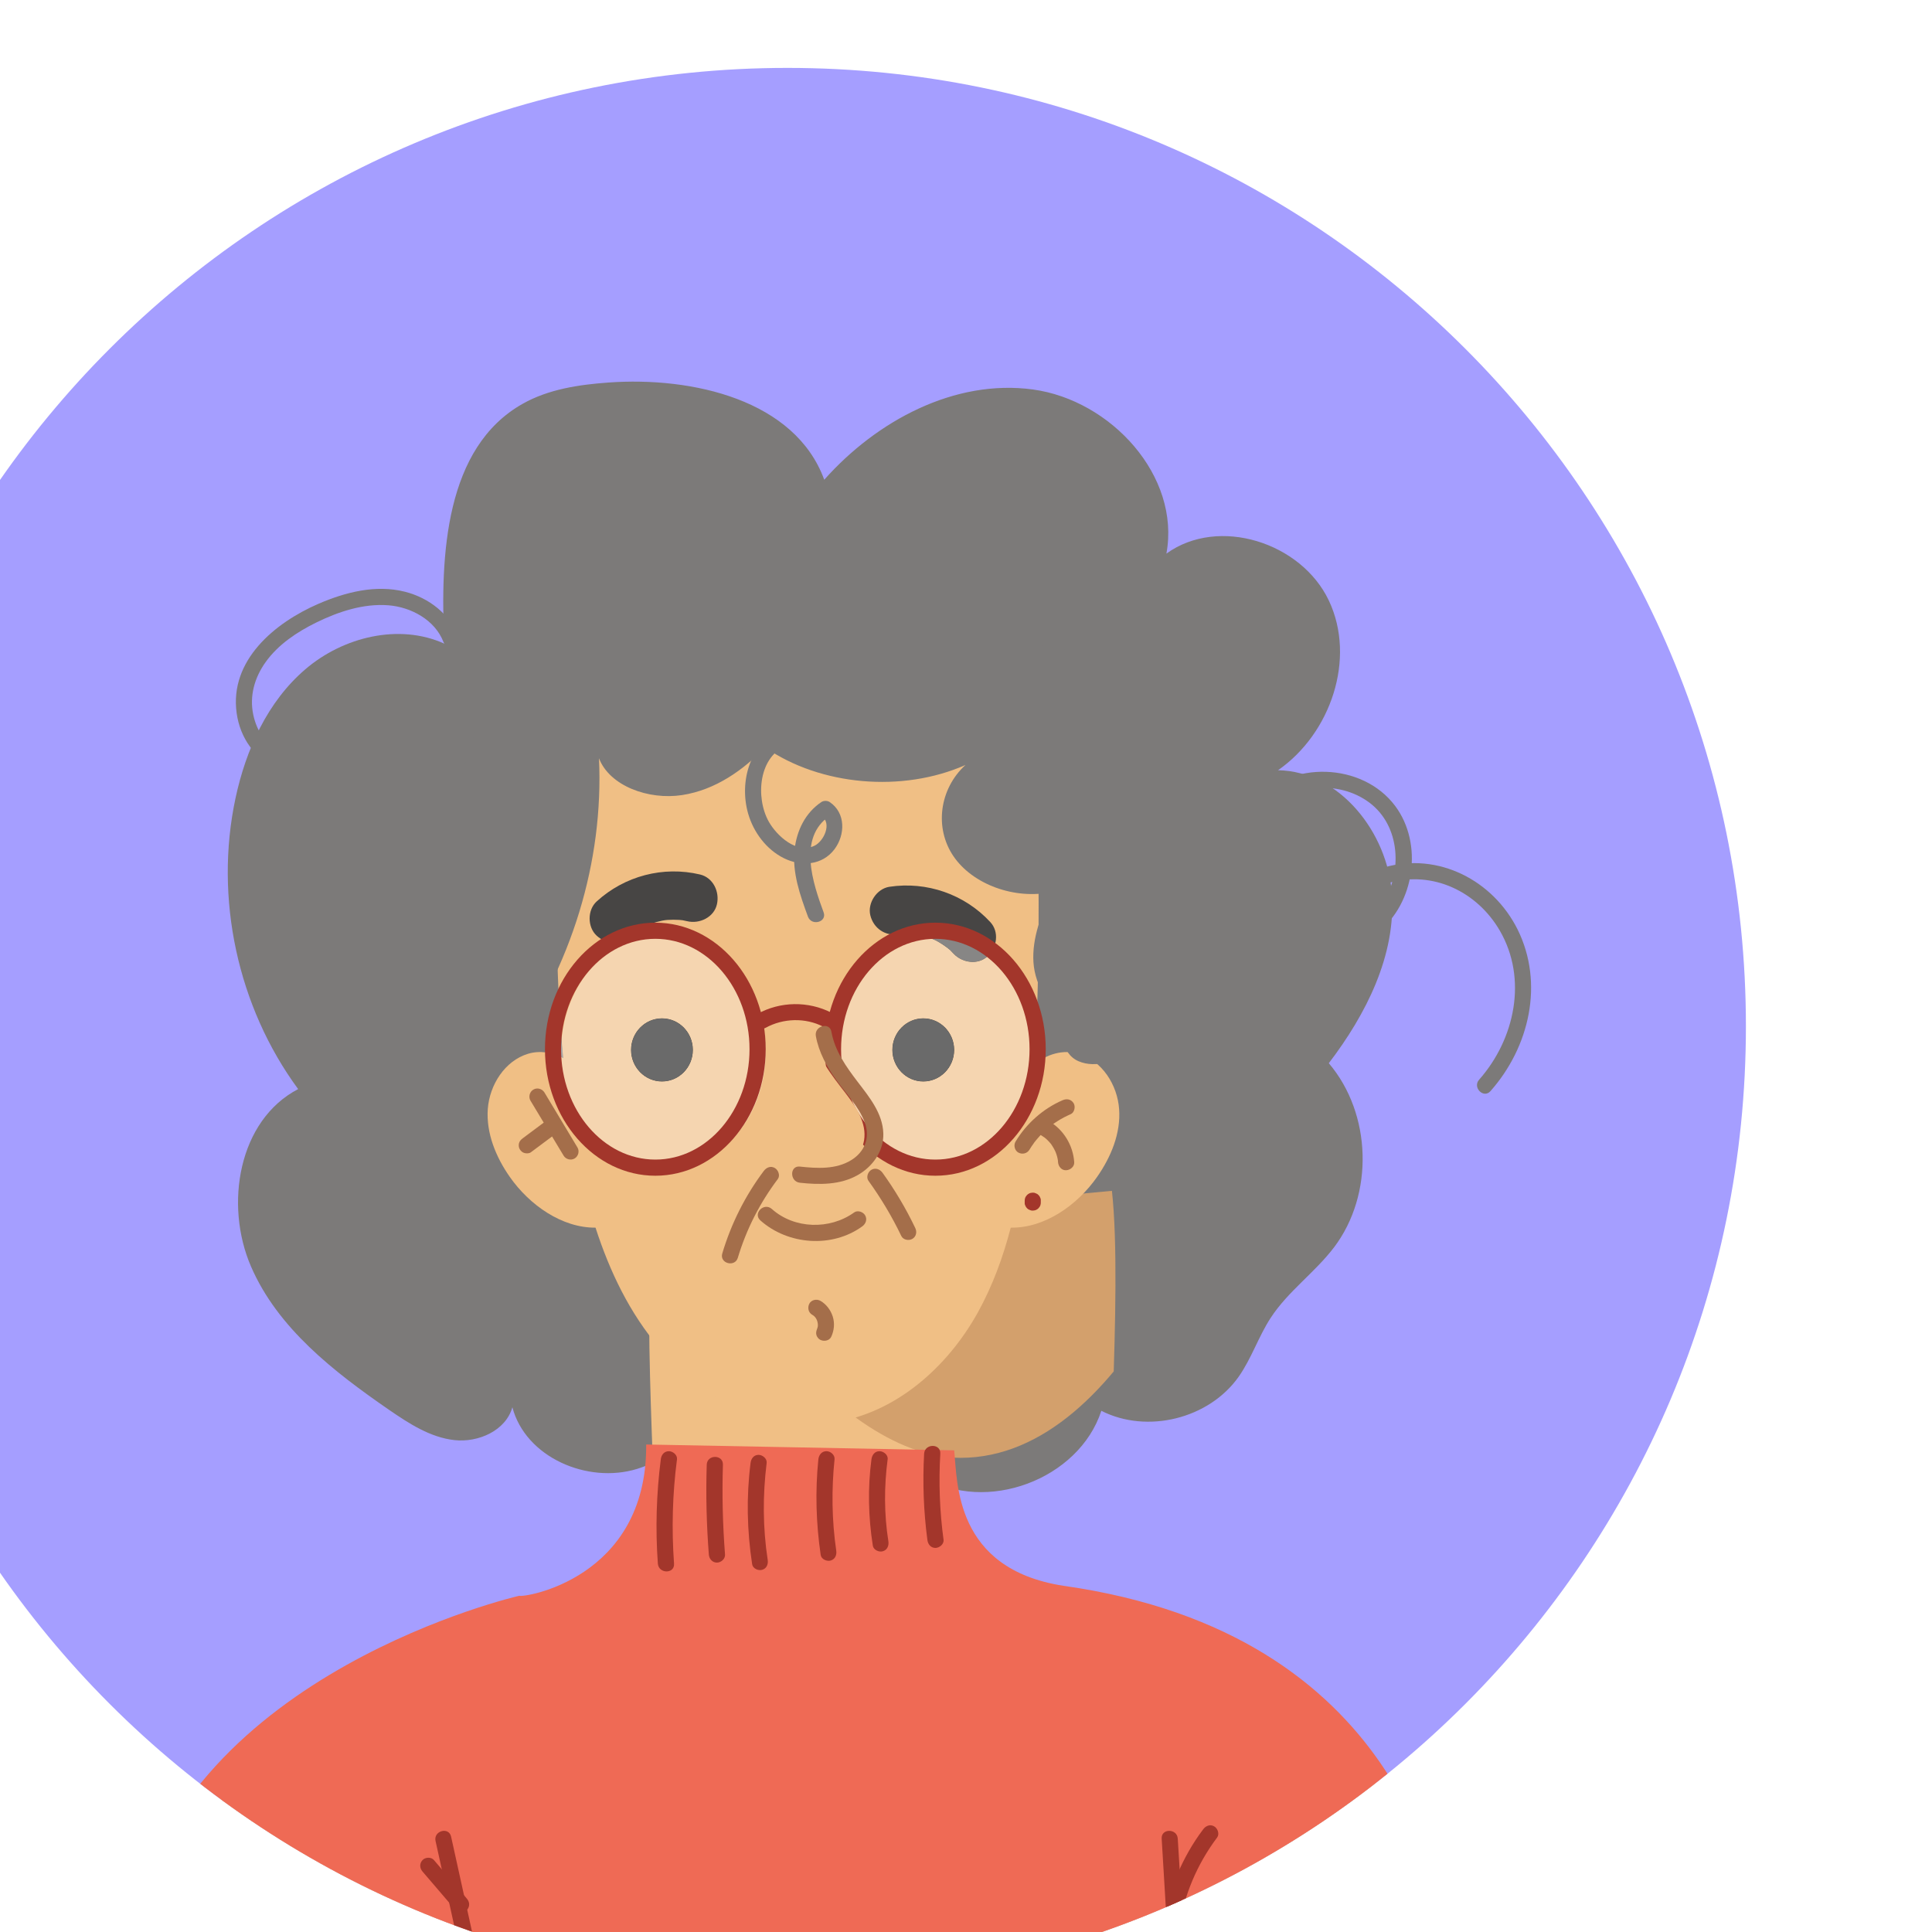 <?xml version="1.0" encoding="UTF-8" standalone="no"?>
<!-- Created with Inkscape (http://www.inkscape.org/) -->

<svg
   width="64.329mm"
   height="64.332mm"
   viewBox="0 0 64.329 64.332"
   version="1.1"
   id="svg1"
   inkscape:version="1.3.2 (091e20e, 2023-11-25)"
   sodipodi:docname="grand-grandmother-avatar.svg"
   xmlns:inkscape="http://www.inkscape.org/namespaces/inkscape"
   xmlns:sodipodi="http://sodipodi.sourceforge.net/DTD/sodipodi-0.dtd"
   xmlns="http://www.w3.org/2000/svg"
   xmlns:svg="http://www.w3.org/2000/svg">
  <sodipodi:namedview
     id="namedview1"
     pagecolor="#ffffff"
     bordercolor="#000000"
     borderopacity="0.25"
     inkscape:showpageshadow="2"
     inkscape:pageopacity="0.0"
     inkscape:pagecheckerboard="0"
     inkscape:deskcolor="#d1d1d1"
     inkscape:document-units="mm"
     inkscape:zoom="0.2102413"
     inkscape:cx="-2.3782197"
     inkscape:cy="187.87935"
     inkscape:window-width="1920"
     inkscape:window-height="1052"
     inkscape:window-x="0"
     inkscape:window-y="28"
     inkscape:window-maximized="0"
     inkscape:current-layer="layer1" />
  <defs
     id="defs1">
    <clipPath
       clipPathUnits="userSpaceOnUse"
       id="clipPath445">
      <path
         d="m 22305.6,7228.16 c 0,-503.58 -408.2,-911.79 -911.8,-911.79 -503.5,0 -911.7,408.21 -911.7,911.79 0,503.56 408.2,911.79 911.7,911.79 503.6,0 911.8,-408.23 911.8,-911.79"
         transform="translate(0,-2.5e-4)"
         id="path445" />
    </clipPath>
    <clipPath
       clipPathUnits="userSpaceOnUse"
       id="clipPath447">
      <path
         d="m 22305.6,7228.16 c 0,-503.58 -408.2,-911.79 -911.8,-911.79 -503.5,0 -911.7,408.21 -911.7,911.79 0,503.56 408.2,911.79 911.7,911.79 503.6,0 911.8,-408.23 911.8,-911.79"
         transform="translate(0,-2.5e-4)"
         id="path447" />
    </clipPath>
    <clipPath
       clipPathUnits="userSpaceOnUse"
       id="clipPath449">
      <path
         d="m 22305.6,7228.16 c 0,-503.58 -408.2,-911.79 -911.8,-911.79 -503.5,0 -911.7,408.21 -911.7,911.79 0,503.56 408.2,911.79 911.7,911.79 503.6,0 911.8,-408.23 911.8,-911.79"
         transform="translate(0,-2.5e-4)"
         id="path449" />
    </clipPath>
    <clipPath
       clipPathUnits="userSpaceOnUse"
       id="clipPath450">
      <path
         d="m 21856.7,6608.16 c -84.9,56.82 -187.5,79.56 -287.7,99.67 -6.1,1.23 -12.5,2.56 -17.4,6.39 -8.4,6.57 10.7,227.65 0,324.31 l -143,-13.38 -143.1,13.38 c -10.6,-96.66 8.4,-317.74 0,-324.31 -4.9,-3.83 -11.2,-5.16 -17.3,-6.39 -100.3,-20.11 -202.9,-42.85 -287.8,-99.67 -84.9,-56.8 -149.3,-155.88 -135.6,-257.06 85.2,0.44 323.3,-1.1 564.4,-4.27 v -0.52 c 6.5,0.09 12.9,0.17 19.4,0.26 6.4,-0.09 12.9,-0.17 19.3,-0.26 v 0.52 c 241.2,3.17 479.2,4.71 564.5,4.27 13.6,101.18 -50.7,200.26 -135.7,257.06"
         transform="translate(0,-2.5e-4)"
         id="path450" />
    </clipPath>
    <clipPath
       clipPathUnits="userSpaceOnUse"
       id="clipPath453">
      <path
         d="m 22305.6,7228.16 c 0,-503.58 -408.2,-911.79 -911.8,-911.79 -503.5,0 -911.7,408.21 -911.7,911.79 0,503.56 408.2,911.79 911.7,911.79 503.6,0 911.8,-408.23 911.8,-911.79"
         transform="translate(0,-2.5e-4)"
         id="path453" />
    </clipPath>
    <clipPath
       clipPathUnits="userSpaceOnUse"
       id="clipPath455">
      <path
         d="m 22305.6,7228.16 c 0,-503.58 -408.2,-911.79 -911.8,-911.79 -503.5,0 -911.7,408.21 -911.7,911.79 0,503.56 408.2,911.79 911.7,911.79 503.6,0 911.8,-408.23 911.8,-911.79"
         transform="translate(0,-2.5e-4)"
         id="path455" />
    </clipPath>
    <clipPath
       clipPathUnits="userSpaceOnUse"
       id="clipPath457">
      <path
         d="m 22305.6,7228.16 c 0,-503.58 -408.2,-911.79 -911.8,-911.79 -503.5,0 -911.7,408.21 -911.7,911.79 0,503.56 408.2,911.79 911.7,911.79 503.6,0 911.8,-408.23 911.8,-911.79"
         transform="translate(0,-2.5e-4)"
         id="path457" />
    </clipPath>
    <clipPath
       clipPathUnits="userSpaceOnUse"
       id="clipPath459">
      <path
         d="m 22305.6,7228.16 c 0,-503.58 -408.2,-911.79 -911.8,-911.79 -503.5,0 -911.7,408.21 -911.7,911.79 0,503.56 408.2,911.79 911.7,911.79 503.6,0 911.8,-408.23 911.8,-911.79"
         transform="translate(0,-2.5e-4)"
         id="path459" />
    </clipPath>
    <clipPath
       clipPathUnits="userSpaceOnUse"
       id="clipPath461">
      <path
         d="m 22305.6,7228.16 c 0,-503.58 -408.2,-911.79 -911.8,-911.79 -503.5,0 -911.7,408.21 -911.7,911.79 0,503.56 408.2,911.79 911.7,911.79 503.6,0 911.8,-408.23 911.8,-911.79"
         transform="translate(0,-2.5e-4)"
         id="path461" />
    </clipPath>
    <clipPath
       clipPathUnits="userSpaceOnUse"
       id="clipPath463">
      <path
         d="m 22305.6,7228.16 c 0,-503.58 -408.2,-911.79 -911.8,-911.79 -503.5,0 -911.7,408.21 -911.7,911.79 0,503.56 408.2,911.79 911.7,911.79 503.6,0 911.8,-408.23 911.8,-911.79"
         transform="translate(0,-2.5e-4)"
         id="path463" />
    </clipPath>
    <clipPath
       clipPathUnits="userSpaceOnUse"
       id="clipPath465">
      <path
         d="m 22305.6,7228.16 c 0,-503.58 -408.2,-911.79 -911.8,-911.79 -503.5,0 -911.7,408.21 -911.7,911.79 0,503.56 408.2,911.79 911.7,911.79 503.6,0 911.8,-408.23 911.8,-911.79"
         transform="translate(0,-2.5e-4)"
         id="path465" />
    </clipPath>
    <clipPath
       clipPathUnits="userSpaceOnUse"
       id="clipPath467">
      <path
         d="m 22305.6,7228.16 c 0,-503.58 -408.2,-911.79 -911.8,-911.79 -503.5,0 -911.7,408.21 -911.7,911.79 0,503.56 408.2,911.79 911.7,911.79 503.6,0 911.8,-408.23 911.8,-911.79"
         transform="translate(0,-2.5e-4)"
         id="path467" />
    </clipPath>
    <clipPath
       clipPathUnits="userSpaceOnUse"
       id="clipPath469">
      <path
         d="m 22305.6,7228.16 c 0,-503.58 -408.2,-911.79 -911.8,-911.79 -503.5,0 -911.7,408.21 -911.7,911.79 0,503.56 408.2,911.79 911.7,911.79 503.6,0 911.8,-408.23 911.8,-911.79"
         transform="translate(0,-2.5e-4)"
         id="path469" />
    </clipPath>
    <clipPath
       clipPathUnits="userSpaceOnUse"
       id="clipPath471">
      <path
         d="m 22305.6,7228.16 c 0,-503.58 -408.2,-911.79 -911.8,-911.79 -503.5,0 -911.7,408.21 -911.7,911.79 0,503.56 408.2,911.79 911.7,911.79 503.6,0 911.8,-408.23 911.8,-911.79"
         transform="translate(0,-2.5e-4)"
         id="path471" />
    </clipPath>
    <clipPath
       clipPathUnits="userSpaceOnUse"
       id="clipPath473">
      <path
         d="m 22305.6,7228.16 c 0,-503.58 -408.2,-911.79 -911.8,-911.79 -503.5,0 -911.7,408.21 -911.7,911.79 0,503.56 408.2,911.79 911.7,911.79 503.6,0 911.8,-408.23 911.8,-911.79"
         transform="translate(0,-2.5e-4)"
         id="path473" />
    </clipPath>
    <clipPath
       clipPathUnits="userSpaceOnUse"
       id="clipPath475">
      <path
         d="m 22305.6,7228.16 c 0,-503.58 -408.2,-911.79 -911.8,-911.79 -503.5,0 -911.7,408.21 -911.7,911.79 0,503.56 408.2,911.79 911.7,911.79 503.6,0 911.8,-408.23 911.8,-911.79"
         transform="translate(0,-2.5e-4)"
         id="path475" />
    </clipPath>
    <clipPath
       clipPathUnits="userSpaceOnUse"
       id="clipPath477">
      <path
         d="m 22305.6,7228.16 c 0,-503.58 -408.2,-911.79 -911.8,-911.79 -503.5,0 -911.7,408.21 -911.7,911.79 0,503.56 408.2,911.79 911.7,911.79 503.6,0 911.8,-408.23 911.8,-911.79"
         transform="translate(0,-2.5e-4)"
         id="path477" />
    </clipPath>
    <clipPath
       clipPathUnits="userSpaceOnUse"
       id="clipPath479">
      <path
         d="m 22305.6,7228.16 c 0,-503.58 -408.2,-911.79 -911.8,-911.79 -503.5,0 -911.7,408.21 -911.7,911.79 0,503.56 408.2,911.79 911.7,911.79 503.6,0 911.8,-408.23 911.8,-911.79"
         transform="translate(0,-2.5e-4)"
         id="path479" />
    </clipPath>
    <clipPath
       clipPathUnits="userSpaceOnUse"
       id="clipPath481">
      <path
         d="m 22305.6,7228.16 c 0,-503.58 -408.2,-911.79 -911.8,-911.79 -503.5,0 -911.7,408.21 -911.7,911.79 0,503.56 408.2,911.79 911.7,911.79 503.6,0 911.8,-408.23 911.8,-911.79"
         transform="translate(0,-2.5e-4)"
         id="path481" />
    </clipPath>
    <clipPath
       clipPathUnits="userSpaceOnUse"
       id="clipPath483">
      <path
         d="m 22305.6,7228.16 c 0,-503.58 -408.2,-911.79 -911.8,-911.79 -503.5,0 -911.7,408.21 -911.7,911.79 0,503.56 408.2,911.79 911.7,911.79 503.6,0 911.8,-408.23 911.8,-911.79"
         transform="translate(0,-2.5e-4)"
         id="path483" />
    </clipPath>
    <clipPath
       clipPathUnits="userSpaceOnUse"
       id="clipPath485">
      <path
         d="m 22305.6,7228.16 c 0,-503.58 -408.2,-911.79 -911.8,-911.79 -503.5,0 -911.7,408.21 -911.7,911.79 0,503.56 408.2,911.79 911.7,911.79 503.6,0 911.8,-408.23 911.8,-911.79"
         transform="translate(0,-2.5e-4)"
         id="path485" />
    </clipPath>
    <clipPath
       clipPathUnits="userSpaceOnUse"
       id="clipPath487">
      <path
         d="m 22305.6,7228.16 c 0,-503.58 -408.2,-911.79 -911.8,-911.79 -503.5,0 -911.7,408.21 -911.7,911.79 0,503.56 408.2,911.79 911.7,911.79 503.6,0 911.8,-408.23 911.8,-911.79"
         transform="translate(0,-2.5e-4)"
         id="path487" />
    </clipPath>
    <clipPath
       clipPathUnits="userSpaceOnUse"
       id="clipPath489">
      <path
         d="m 22305.6,7228.16 c 0,-503.58 -408.2,-911.79 -911.8,-911.79 -503.5,0 -911.7,408.21 -911.7,911.79 0,503.56 408.2,911.79 911.7,911.79 503.6,0 911.8,-408.23 911.8,-911.79"
         transform="translate(0,-2.5e-4)"
         id="path489" />
    </clipPath>
    <clipPath
       clipPathUnits="userSpaceOnUse"
       id="clipPath491">
      <path
         d="m 22305.6,7228.16 c 0,-503.58 -408.2,-911.79 -911.8,-911.79 -503.5,0 -911.7,408.21 -911.7,911.79 0,503.56 408.2,911.79 911.7,911.79 503.6,0 911.8,-408.23 911.8,-911.79"
         transform="translate(0,-2.5e-4)"
         id="path491" />
    </clipPath>
    <clipPath
       clipPathUnits="userSpaceOnUse"
       id="clipPath493">
      <path
         d="m 22305.6,7228.16 c 0,-503.58 -408.2,-911.79 -911.8,-911.79 -503.5,0 -911.7,408.21 -911.7,911.79 0,503.56 408.2,911.79 911.7,911.79 503.6,0 911.8,-408.23 911.8,-911.79"
         transform="translate(0,-2.5e-4)"
         id="path493" />
    </clipPath>
    <clipPath
       clipPathUnits="userSpaceOnUse"
       id="clipPath495">
      <path
         d="m 22305.6,7228.16 c 0,-503.58 -408.2,-911.79 -911.8,-911.79 -503.5,0 -911.7,408.21 -911.7,911.79 0,503.56 408.2,911.79 911.7,911.79 503.6,0 911.8,-408.23 911.8,-911.79"
         transform="translate(0,-2.5e-4)"
         id="path495" />
    </clipPath>
    <clipPath
       clipPathUnits="userSpaceOnUse"
       id="clipPath497">
      <path
         d="m 22305.6,7228.16 c 0,-503.58 -408.2,-911.79 -911.8,-911.79 -503.5,0 -911.7,408.21 -911.7,911.79 0,503.56 408.2,911.79 911.7,911.79 503.6,0 911.8,-408.23 911.8,-911.79"
         transform="translate(0,-2.5e-4)"
         id="path497" />
    </clipPath>
    <clipPath
       clipPathUnits="userSpaceOnUse"
       id="clipPath499">
      <path
         d="m 22305.6,7228.16 c 0,-503.58 -408.2,-911.79 -911.8,-911.79 -503.5,0 -911.7,408.21 -911.7,911.79 0,503.56 408.2,911.79 911.7,911.79 503.6,0 911.8,-408.23 911.8,-911.79"
         transform="translate(0,-2.5e-4)"
         id="path499" />
    </clipPath>
    <clipPath
       clipPathUnits="userSpaceOnUse"
       id="clipPath501">
      <path
         d="m 22305.6,7228.16 c 0,-503.58 -408.2,-911.79 -911.8,-911.79 -503.5,0 -911.7,408.21 -911.7,911.79 0,503.56 408.2,911.79 911.7,911.79 503.6,0 911.8,-408.23 911.8,-911.79"
         transform="translate(0,-2.5e-4)"
         id="path501" />
    </clipPath>
    <clipPath
       clipPathUnits="userSpaceOnUse"
       id="clipPath503">
      <path
         d="m 22305.6,7228.16 c 0,-503.58 -408.2,-911.79 -911.8,-911.79 -503.5,0 -911.7,408.21 -911.7,911.79 0,503.56 408.2,911.79 911.7,911.79 503.6,0 911.8,-408.23 911.8,-911.79"
         transform="translate(0,-2.5e-4)"
         id="path503" />
    </clipPath>
    <clipPath
       clipPathUnits="userSpaceOnUse"
       id="clipPath505">
      <path
         d="m 22305.6,7228.16 c 0,-503.58 -408.2,-911.79 -911.8,-911.79 -503.5,0 -911.7,408.21 -911.7,911.79 0,503.56 408.2,911.79 911.7,911.79 503.6,0 911.8,-408.23 911.8,-911.79"
         transform="translate(0,-2.5e-4)"
         id="path505" />
    </clipPath>
    <clipPath
       clipPathUnits="userSpaceOnUse"
       id="clipPath507">
      <path
         d="m 22305.6,7228.16 c 0,-503.58 -408.2,-911.79 -911.8,-911.79 -503.5,0 -911.7,408.21 -911.7,911.79 0,503.56 408.2,911.79 911.7,911.79 503.6,0 911.8,-408.23 911.8,-911.79"
         transform="translate(0,-2.5e-4)"
         id="path507" />
    </clipPath>
    <clipPath
       clipPathUnits="userSpaceOnUse"
       id="clipPath509">
      <path
         d="m 22305.6,7228.16 c 0,-503.58 -408.2,-911.79 -911.8,-911.79 -503.5,0 -911.7,408.21 -911.7,911.79 0,503.56 408.2,911.79 911.7,911.79 503.6,0 911.8,-408.23 911.8,-911.79"
         transform="translate(0,-2.5e-4)"
         id="path509" />
    </clipPath>
    <clipPath
       clipPathUnits="userSpaceOnUse"
       id="clipPath511">
      <path
         d="m 22305.6,7228.16 c 0,-503.58 -408.2,-911.79 -911.8,-911.79 -503.5,0 -911.7,408.21 -911.7,911.79 0,503.56 408.2,911.79 911.7,911.79 503.6,0 911.8,-408.23 911.8,-911.79"
         transform="translate(0,-2.5e-4)"
         id="path511" />
    </clipPath>
    <clipPath
       clipPathUnits="userSpaceOnUse"
       id="clipPath513">
      <path
         d="m 22305.6,7228.16 c 0,-503.58 -408.2,-911.79 -911.8,-911.79 -503.5,0 -911.7,408.21 -911.7,911.79 0,503.56 408.2,911.79 911.7,911.79 503.6,0 911.8,-408.23 911.8,-911.79"
         transform="translate(0,-2.5e-4)"
         id="path513" />
    </clipPath>
    <clipPath
       clipPathUnits="userSpaceOnUse"
       id="clipPath515">
      <path
         d="m 22305.6,7228.16 c 0,-503.58 -408.2,-911.79 -911.8,-911.79 -503.5,0 -911.7,408.21 -911.7,911.79 0,503.56 408.2,911.79 911.7,911.79 503.6,0 911.8,-408.23 911.8,-911.79"
         transform="translate(0,-2.5e-4)"
         id="path515" />
    </clipPath>
    <clipPath
       clipPathUnits="userSpaceOnUse"
       id="clipPath517">
      <path
         d="m 22305.6,7228.16 c 0,-503.58 -408.2,-911.79 -911.8,-911.79 -503.5,0 -911.7,408.21 -911.7,911.79 0,503.56 408.2,911.79 911.7,911.79 503.6,0 911.8,-408.23 911.8,-911.79"
         transform="translate(0,-2.5e-4)"
         id="path517" />
    </clipPath>
    <clipPath
       clipPathUnits="userSpaceOnUse"
       id="clipPath519">
      <path
         d="m 22305.6,7228.16 c 0,-503.58 -408.2,-911.79 -911.8,-911.79 -503.5,0 -911.7,408.21 -911.7,911.79 0,503.56 408.2,911.79 911.7,911.79 503.6,0 911.8,-408.23 911.8,-911.79"
         transform="translate(0,-2.5e-4)"
         id="path519" />
    </clipPath>
    <clipPath
       clipPathUnits="userSpaceOnUse"
       id="clipPath521">
      <path
         d="m 22305.6,7228.16 c 0,-503.58 -408.2,-911.79 -911.8,-911.79 -503.5,0 -911.7,408.21 -911.7,911.79 0,503.56 408.2,911.79 911.7,911.79 503.6,0 911.8,-408.23 911.8,-911.79"
         transform="translate(0,-2.5e-4)"
         id="path521" />
    </clipPath>
    <clipPath
       clipPathUnits="userSpaceOnUse"
       id="clipPath523">
      <path
         d="m 22305.6,7228.16 c 0,-503.58 -408.2,-911.79 -911.8,-911.79 -503.5,0 -911.7,408.21 -911.7,911.79 0,503.56 408.2,911.79 911.7,911.79 503.6,0 911.8,-408.23 911.8,-911.79"
         transform="translate(0,-2.5e-4)"
         id="path523" />
    </clipPath>
    <clipPath
       clipPathUnits="userSpaceOnUse"
       id="clipPath525">
      <path
         d="m 22305.6,7228.16 c 0,-503.58 -408.2,-911.79 -911.8,-911.79 -503.5,0 -911.7,408.21 -911.7,911.79 0,503.56 408.2,911.79 911.7,911.79 503.6,0 911.8,-408.23 911.8,-911.79"
         transform="translate(0,-2.5e-4)"
         id="path525" />
    </clipPath>
    <clipPath
       clipPathUnits="userSpaceOnUse"
       id="clipPath527">
      <path
         d="m 22305.6,7228.16 c 0,-503.58 -408.2,-911.79 -911.8,-911.79 -503.5,0 -911.7,408.21 -911.7,911.79 0,503.56 408.2,911.79 911.7,911.79 503.6,0 911.8,-408.23 911.8,-911.79"
         transform="translate(0,-2.5e-4)"
         id="path527" />
    </clipPath>
    <clipPath
       clipPathUnits="userSpaceOnUse"
       id="clipPath529">
      <path
         d="m 22305.6,7228.16 c 0,-503.58 -408.2,-911.79 -911.8,-911.79 -503.5,0 -911.7,408.21 -911.7,911.79 0,503.56 408.2,911.79 911.7,911.79 503.6,0 911.8,-408.23 911.8,-911.79"
         transform="translate(0,-2.5e-4)"
         id="path529" />
    </clipPath>
    <clipPath
       clipPathUnits="userSpaceOnUse"
       id="clipPath531">
      <path
         d="m 22305.6,7228.16 c 0,-503.58 -408.2,-911.79 -911.8,-911.79 -503.5,0 -911.7,408.21 -911.7,911.79 0,503.56 408.2,911.79 911.7,911.79 503.6,0 911.8,-408.23 911.8,-911.79"
         transform="translate(0,-2.5e-4)"
         id="path531" />
    </clipPath>
    <clipPath
       clipPathUnits="userSpaceOnUse"
       id="clipPath533">
      <path
         d="m 22305.6,7228.16 c 0,-503.58 -408.2,-911.79 -911.8,-911.79 -503.5,0 -911.7,408.21 -911.7,911.79 0,503.56 408.2,911.79 911.7,911.79 503.6,0 911.8,-408.23 911.8,-911.79"
         transform="translate(0,-2.5e-4)"
         id="path533" />
    </clipPath>
    <clipPath
       clipPathUnits="userSpaceOnUse"
       id="clipPath535">
      <path
         d="m 22305.6,7228.16 c 0,-503.58 -408.2,-911.79 -911.8,-911.79 -503.5,0 -911.7,408.21 -911.7,911.79 0,503.56 408.2,911.79 911.7,911.79 503.6,0 911.8,-408.23 911.8,-911.79"
         transform="translate(0,-2.5e-4)"
         id="path535" />
    </clipPath>
  </defs>
  <g
     inkscape:label="Layer 1"
     inkscape:groupmode="layer"
     id="layer1"
     transform="translate(-103.717,-98.69)">
    <path
       id="path444"
       d="m 20482.1,6316.37 h 1823.5 v 1823.58 h -1823.5 z"
       style="fill:#a59eff;fill-opacity:1;fill-rule:nonzero;stroke:none"
       transform="matrix(0.035,0,0,-0.035,-618.846,385.849)"
       clip-path="url(#clipPath445)" />
    <path
       id="path446"
       d="m 21341.1,6915.19 c -10.4,-48.12 -43.3,-93.63 -90.4,-108.07 -47.2,-14.46 -106.1,11.05 -118.6,58.66 -6.2,-22.16 -32.3,-33.79 -55.2,-31.25 -22.9,2.56 -43,15.67 -62,28.71 -52.7,36.35 -106.1,77.76 -131.5,136.56 -25.4,58.78 -11.9,139.08 44.9,168.66 -57.6,78.32 -79.9,181.66 -59.6,276.73 9.9,46.26 30.4,91.83 66.4,122.62 35.9,30.79 89.1,43.94 132.3,24.4 -4.2,84.45 0.8,186.75 74.6,228.26 24.5,13.8 53.2,18.11 81.3,20.15 80.6,5.83 177.8,-16.67 205.5,-92.47 49.8,56.12 124.1,96 198.5,85.87 74.3,-10.12 140.6,-82.36 127,-156.14 49.6,35.86 128.3,10.62 154.5,-44.58 26.2,-55.21 1.9,-126.59 -48.3,-161.49 58.6,-1.05 104.4,-59.27 108.3,-117.69 4,-58.41 -24.5,-114.45 -60,-161.03 40.9,-48.1 43.1,-124.82 5,-175.15 -18.2,-23.98 -43.8,-41.82 -60.2,-66.98 -11.7,-17.87 -18.3,-38.75 -30.6,-56.2 -28.2,-39.94 -87,-54.53 -130.6,-32.36 -21.4,-65.54 -109.9,-98.39 -169,-62.78 -29.4,-27.13 -75.4,-34.41 -111.7,-17.68 -36.3,16.74 -60.7,56.5 -59.1,96.4 l -11.5,36.85"
       style="fill:#7c7a79;fill-opacity:1;fill-rule:nonzero;stroke:none"
       transform="matrix(0.035,0,0,-0.035,-618.846,385.849)"
       clip-path="url(#clipPath447)" />
    <path
       id="path448"
       d="m 21856.7,6608.17 c -84.9,56.81 -187.5,79.56 -287.7,99.66 -6.1,1.23 -12.5,2.56 -17.4,6.39 -8.4,6.57 10.7,227.65 0,324.31 l -143,-13.38 -143.1,13.38 c -10.6,-96.66 8.4,-317.74 0,-324.31 -4.9,-3.83 -11.2,-5.16 -17.3,-6.39 -100.3,-20.1 -202.9,-42.85 -287.8,-99.66 -84.9,-56.81 -149.2,-155.89 -135.6,-257.07 85.3,0.44 323.3,-1.1 564.4,-4.27 v -0.52 c 6.5,0.09 12.9,0.18 19.4,0.26 6.4,-0.08 12.9,-0.17 19.3,-0.26 v 0.52 c 241.2,3.17 479.2,4.71 564.5,4.27 13.6,101.18 -50.7,200.26 -135.7,257.07"
       style="fill:#f0bf85;fill-opacity:1;fill-rule:nonzero;stroke:none"
       transform="matrix(0.035,0,0,-0.035,-618.846,385.849)"
       clip-path="url(#clipPath449)" />
    <g
       id="g451"
       transform="matrix(0.265,0,0,0.265,-618.846,27.335)">
      <path
         d="m 21075.2,7041.64 c 56.4,36.29 58.8,53.71 61.5,36.29 13.3,-85.55 148.7,-291.66 271.8,-291.66 159.3,0 251.7,268.61 266.7,336.3 -184.2,-26.28 -370.7,-52.61 -555.3,-30.49 5.1,-4.78 10.1,-9.56 15.2,-14.34 l -59.9,-36.1"
         style="fill:#d3a06c;fill-opacity:1;fill-rule:nonzero;stroke:none"
         transform="matrix(0.133,0,0,-0.133,0,1355.013)"
         clip-path="url(#clipPath450)"
         id="path451" />
    </g>
    <path
       id="path452"
       d="m 21709.3,7149.48 c -1.6,22.99 -16.2,45.88 -38.3,52.57 -14.5,4.4 -31.3,-0.28 -42,-10.46 7.2,123.7 3.2,316.24 -5.1,316.95 -128.4,10.84 -302.6,37.11 -427.5,5.65 v -3.61 c -24.1,-81.09 -26.2,-206.76 -15.9,-312.66 -10,5.59 -22.4,7.48 -33.5,4.13 -22.1,-6.69 -36.6,-29.58 -38.3,-52.57 -1.6,-22.99 7.7,-45.61 20.9,-64.51 18.8,-26.91 49.8,-48.61 81.6,-48.33 13.5,-41.73 32.5,-81.48 60.9,-114.64 40.4,-47.22 102.6,-79.15 164.2,-70.77 59.6,8.1 109.6,52.32 138.7,104.92 14,25.33 23.9,52.49 31.2,80.49 32.1,-0.56 63.3,21.24 82.2,48.33 13.2,18.9 22.6,41.52 20.9,64.51"
       style="fill:#f0bf85;fill-opacity:1;fill-rule:nonzero;stroke:none"
       transform="matrix(0.035,0,0,-0.035,-618.846,385.849)"
       clip-path="url(#clipPath453)" />
    <path
       id="path454"
       d="m 21128.4,7201.41 c 60.2,83.87 90.6,183.31 86.1,281.77 10.1,-26.41 47.2,-39.89 79,-35.02 31.9,4.87 58.4,23.93 79,45.35 52.6,-36.45 130.5,-43.29 190.6,-16.73 -24.8,-22.76 -29.7,-59.83 -11.4,-86.77 18.3,-26.93 58.3,-41.5 93.5,-34.08 -10,-21.31 -18.8,-43.75 -17.4,-66.69 1.5,-22.93 15.5,-46.6 40.1,-55.55 -17.2,-6.62 -14,-31.52 2.8,-38.72 16.8,-7.19 38.1,0.38 49.9,12.97 11.8,12.59 16.3,28.93 20.5,44.68 20.1,74.99 40.2,152.03 27.7,228.22 -3.6,21.66 -10.1,43.54 -24.8,61.4 -35.5,43.21 -105.6,50.12 -167.1,53.13 -99.2,4.85 -198.3,9.71 -297.5,14.56 -47.3,2.32 -100,3.15 -135.6,-23.74 -21.8,-16.46 -33.2,-40.68 -42.2,-64.4 -38.5,-101.66 -46.2,-211.81 -22.2,-316.7 11.4,-2.06 22.8,-4.12 34.2,-6.18 l 14.8,2.5"
       style="fill:#7c7a79;fill-opacity:1;fill-rule:nonzero;stroke:none"
       transform="matrix(0.035,0,0,-0.035,-618.846,385.849)"
       clip-path="url(#clipPath455)" />
    <path
       id="path456"
       d="m 21390.3,7510.66 c -32.2,-11.4 -42.7,-49.57 -33.9,-80.16 5.1,-17.72 17.4,-34.26 34.2,-42.48 16.4,-8.08 36.3,-6.76 47.9,8.57 10.4,13.87 10.8,34.71 -4.6,44.98 -2.2,1.43 -5.6,1.44 -7.8,0 -15.3,-10.27 -23.4,-26.94 -25.5,-44.96 -2.5,-22.09 5.2,-43.72 12.7,-64.11 3.4,-9.21 18.3,-5.23 14.9,4.08 -10.1,27.44 -25,71.1 5.7,91.72 -2.6,0 -5.2,0 -7.8,0 10.4,-6.87 2.3,-24.08 -6.6,-28.33 -16.9,-8.09 -35.9,9.46 -43.5,22.95 -12.8,22.89 -9.9,62.9 18.4,72.92 9.3,3.27 5.3,18.13 -4.1,14.82"
       style="fill:#7c7a79;fill-opacity:1;fill-rule:nonzero;stroke:none"
       transform="matrix(0.035,0,0,-0.035,-618.846,385.849)"
       clip-path="url(#clipPath457)" />
    <path
       id="path458"
       d="m 21656.2,6695.95 c -103.8,16.14 -100.6,98.95 -103.8,128.83 -92.9,1.66 -200,3.91 -293,5.56 1,-128.49 -118,-146.03 -120.6,-143.86 0,0 -316.6,-72.29 -368.5,-311.66 -2.5,-11.66 -3.2,-25.56 6.1,-33.73 6.5,-5.68 16,-6.68 24.9,-7.37 401.4,-31.32 822.8,-32.62 1222.4,14.68 -6.7,58.76 -46.2,302.22 -367.5,347.55"
       style="fill:#ef6a55;fill-opacity:1;fill-rule:nonzero;stroke:none"
       transform="matrix(0.035,0,0,-0.035,-618.846,385.849)"
       clip-path="url(#clipPath459)" />
    <path
       id="path460"
       d="m 21303.8,7205.73 c 0,-16.58 -13.1,-30.02 -29.4,-30.02 -16.2,0 -29.4,13.44 -29.4,30.02 0,16.58 13.2,30.02 29.4,30.02 16.3,0 29.4,-13.44 29.4,-30.02"
       style="fill:#1a1a1a;fill-opacity:1;fill-rule:nonzero;stroke:none"
       transform="matrix(0.035,0,0,-0.035,-618.846,385.849)"
       clip-path="url(#clipPath461)" />
    <path
       id="path462"
       d="m 21552.4,7205.73 c 0,-16.58 -13.2,-30.02 -29.4,-30.02 -16.2,0 -29.4,13.44 -29.4,30.02 0,16.58 13.2,30.02 29.4,30.02 16.2,0 29.4,-13.44 29.4,-30.02"
       style="fill:#1a1a1a;fill-opacity:1;fill-rule:nonzero;stroke:none"
       transform="matrix(0.035,0,0,-0.035,-618.846,385.849)"
       clip-path="url(#clipPath463)" />
    <path
       id="path464"
       d="m 21368,7043.55 c 26.3,-23.44 68.2,-26.52 96.9,-5.73 3.4,2.43 5,6.69 2.8,10.52 -1.9,3.31 -7.1,5.2 -10.5,2.75 -23.1,-16.64 -56.9,-15.82 -78.3,3.33 -7.4,6.57 -18.3,-4.27 -10.9,-10.87"
       style="fill:#a46e4a;fill-opacity:1;fill-rule:nonzero;stroke:none"
       transform="matrix(0.035,0,0,-0.035,-618.846,385.849)"
       clip-path="url(#clipPath465)" />
    <path
       id="path466"
       d="m 21624,7110.79 c 1.2,1.99 2.5,3.95 3.9,5.84 l 0.9,1.34 0.7,0.81 0.6,0.79 1.3,1.53 c 2.9,3.46 6.1,6.7 9.5,9.69 l 2.6,2.14 1.3,1.03 c -1.2,-0.93 0.1,0.02 0.3,0.21 1.9,1.38 3.8,2.69 5.8,3.93 3.9,2.48 8.1,4.63 12.3,6.48 3.7,1.6 4.8,7.31 2.8,10.52 -2.5,3.83 -6.6,4.46 -10.5,2.75 -18.5,-8.01 -34.3,-22.09 -44.7,-39.3 -2.1,-3.44 -0.9,-8.59 2.7,-10.51 3.7,-1.97 8.3,-0.91 10.5,2.75"
       style="fill:#a46e4a;fill-opacity:1;fill-rule:nonzero;stroke:none"
       transform="matrix(0.035,0,0,-0.035,-618.846,385.849)"
       clip-path="url(#clipPath467)" />
    <path
       id="path468"
       d="m 21635,7124.57 c 1.3,-0.79 2.6,-1.65 3.9,-2.56 0.7,-0.55 -1.3,1.06 -0.3,0.15 l 1,-0.79 1.6,-1.49 c 1.2,-1.14 2.2,-2.35 3.3,-3.61 l -0.3,0.4 0.7,-0.99 1.3,-2.03 c 0.8,-1.32 1.6,-2.67 2.2,-4.07 l 0.5,-0.88 c 0.7,-1.52 -0.5,1.18 -0.2,0.26 l 0.9,-2.29 c 0.5,-1.47 0.9,-2.96 1.2,-4.47 l 0.4,-2.4 c -0.1,0.34 -0.2,1.65 -0.1,0.59 l 0.1,-1.46 c 0.3,-4 3.3,-7.88 7.7,-7.68 3.9,0.17 8,3.39 7.7,7.68 -1.1,15.98 -10,30.77 -23.8,38.91 -3.5,2.03 -8.6,0.91 -10.6,-2.76 -1.9,-3.69 -0.9,-8.34 2.8,-10.51"
       style="fill:#a46e4a;fill-opacity:1;fill-rule:nonzero;stroke:none"
       transform="matrix(0.035,0,0,-0.035,-618.846,385.849)"
       clip-path="url(#clipPath469)" />
    <path
       id="path470"
       d="m 21149.3,7157.49 c 10.5,-17.43 21,-34.86 31.5,-52.29 2.1,-3.56 6.9,-4.87 10.5,-2.76 3.5,2.08 4.9,6.94 2.7,10.51 -10.5,17.43 -20.9,34.87 -31.4,52.3 -2.2,3.55 -6.9,4.87 -10.5,2.75 -3.6,-2.08 -4.9,-6.94 -2.8,-10.51"
       style="fill:#a46e4a;fill-opacity:1;fill-rule:nonzero;stroke:none"
       transform="matrix(0.035,0,0,-0.035,-618.846,385.849)"
       clip-path="url(#clipPath471)" />
    <path
       id="path472"
       d="m 21149.7,7108.35 c 7,5.22 14,10.44 21,15.66 1.6,1.24 2.9,2.51 3.5,4.59 0.5,1.84 0.3,4.29 -0.8,5.92 -1,1.64 -2.6,3.08 -4.6,3.53 -1.8,0.43 -4.2,0.44 -5.9,-0.77 -7,-5.22 -14,-10.44 -21,-15.66 -1.6,-1.24 -2.9,-2.51 -3.5,-4.59 -0.5,-1.84 -0.3,-4.29 0.8,-5.92 1,-1.64 2.6,-3.09 4.6,-3.53 1.9,-0.43 4.3,-0.44 5.9,0.77"
       style="fill:#a46e4a;fill-opacity:1;fill-rule:nonzero;stroke:none"
       transform="matrix(0.035,0,0,-0.035,-618.846,385.849)"
       clip-path="url(#clipPath473)" />
    <path
       id="path474"
       d="m 21749.8,6455.41 c 2.2,-36.59 4.4,-73.18 6.6,-109.77 0.6,-9.83 16,-9.9 15.4,0 -2.2,36.59 -4.4,73.18 -6.7,109.77 -0.6,9.82 -15.9,9.89 -15.3,0"
       style="fill:#a3362b;fill-opacity:1;fill-rule:nonzero;stroke:none"
       transform="matrix(0.035,0,0,-0.035,-618.846,385.849)"
       clip-path="url(#clipPath475)" />
    <path
       id="path476"
       d="m 21789.3,6464.29 c -19.9,-26.43 -33,-57.76 -37.9,-90.45 -0.6,-4.1 1,-8.26 5.4,-9.46 3.6,-0.99 8.8,1.24 9.4,5.37 4.7,31.61 17.2,61.24 36.4,86.78 2.4,3.32 0.5,8.59 -2.8,10.51 -3.9,2.3 -8,0.58 -10.5,-2.75"
       style="fill:#a3362b;fill-opacity:1;fill-rule:nonzero;stroke:none"
       transform="matrix(0.035,0,0,-0.035,-618.846,385.849)"
       clip-path="url(#clipPath477)" />
    <path
       id="path478"
       d="m 21059,6453.21 c 8.5,-38.42 17,-76.84 25.4,-115.26 2.1,-9.66 17,-5.57 14.8,4.08 -8.4,38.42 -16.9,76.84 -25.4,115.27 -2.1,9.65 -16.9,5.56 -14.8,-4.09"
       style="fill:#a3362b;fill-opacity:1;fill-rule:nonzero;stroke:none"
       transform="matrix(0.035,0,0,-0.035,-618.846,385.849)"
       clip-path="url(#clipPath479)" />
    <path
       id="path480"
       d="m 21046.6,6424.11 c 10.5,-12.22 20.9,-24.45 31.4,-36.68 2.6,-3.06 8.2,-2.89 10.8,0 3,3.27 2.8,7.6 0,10.87 -10.4,12.23 -20.9,24.45 -31.3,36.68 -2.6,3.07 -8.2,2.9 -10.9,0 -3,-3.26 -2.8,-7.6 0,-10.87"
       style="fill:#a3362b;fill-opacity:1;fill-rule:nonzero;stroke:none"
       transform="matrix(0.035,0,0,-0.035,-618.846,385.849)"
       clip-path="url(#clipPath481)" />
    <path
       id="path482"
       d="m 21273.3,6816.28 c -4.2,-32.94 -5.2,-66.18 -2.8,-99.3 0.8,-9.8 16.1,-9.88 15.4,0 -2.4,33.12 -1.5,66.36 2.8,99.3 0.5,4.12 -3.9,7.68 -7.7,7.68 -4.6,0 -7.2,-3.54 -7.7,-7.68"
       style="fill:#a3362b;fill-opacity:1;fill-rule:nonzero;stroke:none"
       transform="matrix(0.035,0,0,-0.035,-618.846,385.849)"
       clip-path="url(#clipPath483)" />
    <path
       id="path484"
       d="m 21317,6811.13 c -0.9,-28.51 -0.2,-57.03 2,-85.46 0.3,-4.14 3.3,-7.68 7.7,-7.68 3.9,0 8,3.52 7.7,7.68 -2.2,28.43 -2.9,56.95 -2,85.46 0.3,9.89 -15.1,9.88 -15.4,0"
       style="fill:#a3362b;fill-opacity:1;fill-rule:nonzero;stroke:none"
       transform="matrix(0.035,0,0,-0.035,-618.846,385.849)"
       clip-path="url(#clipPath485)" />
    <path
       id="path486"
       d="m 21358.7,6812.81 c -4.1,-32.1 -3.4,-64.38 1.5,-96.35 0.6,-4.1 5.7,-6.37 9.4,-5.36 4.4,1.2 6,5.33 5.4,9.45 -4.7,30.52 -4.8,61.64 -1,92.26 0.5,4.12 -3.9,7.68 -7.7,7.68 -4.5,0 -7.1,-3.55 -7.6,-7.68"
       style="fill:#a3362b;fill-opacity:1;fill-rule:nonzero;stroke:none"
       transform="matrix(0.035,0,0,-0.035,-618.846,385.849)"
       clip-path="url(#clipPath487)" />
    <path
       id="path488"
       d="m 21423.2,6816.3 c -3.1,-30.36 -2.2,-60.81 2.2,-91.01 0.6,-4.11 5.8,-6.36 9.4,-5.36 4.4,1.21 6,5.33 5.4,9.45 -4.2,28.76 -4.6,58.03 -1.6,86.92 0.4,4.14 -3.8,7.69 -7.7,7.69 -4.5,0 -7.2,-3.54 -7.7,-7.69"
       style="fill:#a3362b;fill-opacity:1;fill-rule:nonzero;stroke:none"
       transform="matrix(0.035,0,0,-0.035,-618.846,385.849)"
       clip-path="url(#clipPath489)" />
    <path
       id="path490"
       d="m 21473.7,6816.29 c -3.6,-27.36 -3,-54.91 1.3,-82.16 0.6,-4.1 5.8,-6.38 9.4,-5.37 4.4,1.2 6,5.34 5.4,9.46 -4.1,25.81 -4.1,52.18 -0.7,78.07 0.6,4.12 -3.9,7.68 -7.7,7.68 -4.6,0 -7.1,-3.55 -7.7,-7.68"
       style="fill:#a3362b;fill-opacity:1;fill-rule:nonzero;stroke:none"
       transform="matrix(0.035,0,0,-0.035,-618.846,385.849)"
       clip-path="url(#clipPath491)" />
    <path
       id="path492"
       d="m 21523.8,6821.61 c -1.5,-27.37 -0.5,-54.79 3.1,-81.97 0.5,-4.11 3.1,-7.68 7.7,-7.68 3.7,0 8.2,3.54 7.7,7.68 -3.7,27.18 -4.7,54.6 -3.1,81.97 0.6,9.88 -14.8,9.84 -15.4,0"
       style="fill:#a3362b;fill-opacity:1;fill-rule:nonzero;stroke:none"
       transform="matrix(0.035,0,0,-0.035,-618.846,385.849)"
       clip-path="url(#clipPath493)" />
    <path
       id="path494"
       d="m 21634.8,7060.53 v 1.74 c 0.1,1.06 -0.1,2.04 -0.6,2.96 -0.3,0.95 -0.9,1.78 -1.6,2.47 -0.7,0.75 -1.5,1.28 -2.5,1.59 -0.9,0.48 -1.9,0.7 -2.9,0.66 l -2.1,-0.27 c -1.3,-0.37 -2.4,-1.03 -3.4,-1.98 l -1.2,-1.55 c -0.7,-1.2 -1,-2.49 -1,-3.88 v -1.74 c -0.1,-1.06 0.1,-2.05 0.6,-2.97 0.3,-0.95 0.9,-1.77 1.6,-2.47 0.7,-0.75 1.5,-1.28 2.5,-1.59 0.9,-0.48 1.9,-0.7 3,-0.66 l 2,0.28 c 1.3,0.36 2.4,1.02 3.4,1.97 l 1.2,1.56 c 0.7,1.2 1,2.49 1,3.88"
       style="fill:#a3362b;fill-opacity:1;fill-rule:nonzero;stroke:none"
       transform="matrix(0.035,0,0,-0.035,-618.846,385.849)"
       clip-path="url(#clipPath495)" />
    <path
       id="path496"
       d="m 21244.9,7314.4 c 0.8,0.8 1.7,1.59 2.6,2.35 1.5,1.3 4.5,2.61 -0.9,-0.66 1.8,1.11 3.5,2.53 5.3,3.68 3.9,2.43 7.9,4.49 12.1,6.27 -1.9,-0.77 -3.7,-1.55 -5.5,-2.32 6.9,2.87 14.1,4.85 21.6,5.93 -2,-0.28 -4.1,-0.54 -6.1,-0.82 7.4,0.97 14.9,1.01 22.4,0.05 -2.1,0.28 -4.1,0.55 -6.2,0.83 2.8,-0.4 5.5,-0.91 8.2,-1.54 11.7,-2.78 25.5,3.66 28.3,16.1 2.7,11.81 -3.5,25.37 -16.1,28.35 -35,8.29 -71.8,-1.4 -98.3,-25.63 -9,-8.15 -8.9,-24.43 0,-32.59 9.5,-8.77 23,-8.71 32.6,0"
       style="fill:#474544;fill-opacity:1;fill-rule:nonzero;stroke:none"
       transform="matrix(0.035,0,0,-0.035,-618.846,385.849)"
       clip-path="url(#clipPath497)" />
    <path
       id="path498"
       d="m 21499.7,7315.69 c 1.2,0.18 2.3,0.34 3.5,0.47 1,0.11 2.2,0.05 2.5,-0.02 0.4,-0.07 -0.3,-0.14 -3.7,0.01 1.2,-0.05 2.4,-0.01 3.5,0.03 1,0.03 2,0.07 3,0.04 4.6,-0.13 9.1,-0.67 13.5,-1.5 -1.9,0.38 -3.9,0.76 -5.8,1.14 7.4,-1.49 14.5,-3.87 21.3,-7.13 -1.9,0.92 -3.8,1.82 -5.6,2.73 6.7,-3.34 13,-7.47 18.6,-12.43 -1.5,1.37 -3,2.73 -4.6,4.1 2.1,-1.85 4,-3.79 5.9,-5.82 8.2,-8.82 23.2,-11.17 32.5,-2.41 8.8,8.31 11.2,23.05 2.4,32.51 -24.4,26.38 -60.4,38.86 -95.9,33.51 -12,-1.8 -21,-15.35 -18.2,-27.07 3.1,-12.6 14.3,-20.08 27.1,-18.16"
       style="fill:#474544;fill-opacity:1;fill-rule:nonzero;stroke:none"
       transform="matrix(0.035,0,0,-0.035,-618.846,385.849)"
       clip-path="url(#clipPath499)" />
    <path
       id="path500"
       d="m 21371.3,7090.62 c -17.7,-23.56 -31.1,-50.24 -39.5,-78.49 -2.9,-9.49 12,-13.55 14.8,-4.08 8.1,27.04 21,52.27 38,74.81 2.5,3.32 0.5,8.59 -2.8,10.51 -3.9,2.31 -8,0.57 -10.5,-2.75"
       style="fill:#a46e4a;fill-opacity:1;fill-rule:nonzero;stroke:none"
       transform="matrix(0.035,0,0,-0.035,-618.846,385.849)"
       clip-path="url(#clipPath501)" />
    <path
       id="path502"
       d="m 21470.9,7081.14 c 11.9,-16.52 22.4,-34.06 31.2,-52.43 1.8,-3.74 7.1,-4.73 10.5,-2.76 3.8,2.24 4.6,6.76 2.7,10.51 -8.8,18.38 -19.2,35.92 -31.1,52.44 -2.5,3.36 -6.7,5 -10.6,2.76 -3.3,-1.94 -5.2,-7.13 -2.7,-10.52"
       style="fill:#a46e4a;fill-opacity:1;fill-rule:nonzero;stroke:none"
       transform="matrix(0.035,0,0,-0.035,-618.846,385.849)"
       clip-path="url(#clipPath503)" />
    <path
       id="path504"
       d="m 21417.3,6953.79 2.1,-1.39 -1.5,1.21 c 1.1,-0.92 2.1,-1.95 3.1,-3.11 l -1.2,1.56 c 1,-1.35 1.8,-2.8 2.5,-4.35 l -0.8,1.83 c 0.6,-1.56 1.1,-3.18 1.3,-4.85 l -0.3,2.04 c 0.3,-1.67 0.3,-3.33 0.1,-5.01 l 0.3,2.05 c -0.3,-1.46 -0.6,-2.87 -1.2,-4.23 l 0.8,1.83 -0.4,-0.86 c -0.9,-1.9 -1.3,-3.83 -0.8,-5.92 0.5,-1.79 1.9,-3.72 3.6,-4.59 3.4,-1.81 8.6,-1.13 10.5,2.75 2.8,6.03 3.5,12.83 1.5,19.25 -2,6.25 -6.1,11.8 -11.8,15.06 -3.5,1.98 -8.6,0.95 -10.5,-2.76 -1.9,-3.64 -1,-8.39 2.7,-10.51"
       style="fill:#a46e4a;fill-opacity:1;fill-rule:nonzero;stroke:none"
       transform="matrix(0.035,0,0,-0.035,-618.846,385.849)"
       clip-path="url(#clipPath505)" />
    <path
       id="path506"
       d="m 21373,7226.74 c 16.8,9.28 37.9,9.8 54.9,1.07 3.7,-1.88 8.4,-0.96 10.6,2.76 2,3.43 0.9,8.63 -2.8,10.52 -22.1,11.25 -48.7,10.94 -70.4,-1.09 -8.7,-4.79 -0.9,-18.07 7.7,-13.26"
       style="fill:#a3362b;fill-opacity:1;fill-rule:nonzero;stroke:none"
       transform="matrix(0.035,0,0,-0.035,-618.846,385.849)"
       clip-path="url(#clipPath507)" />
    <path
       id="path508"
       d="m 21180.5,7197.92 c -0.7,0.36 -1.3,0.7 -2,1.03 0,1.62 -0.1,3.26 -0.1,4.9 0,3.83 0.2,7.63 0.5,11.37 0.5,-5.82 1,-11.58 1.6,-17.3"
       style="fill:#aaa8a8;fill-opacity:1;fill-rule:nonzero;stroke:none"
       transform="matrix(0.035,0,0,-0.035,-618.846,385.849)"
       clip-path="url(#clipPath509)" />
    <path
       id="path510"
       d="m 21275.8,7091.15 c -52.4,0 -95.1,47.82 -97.3,107.8 0.7,-0.33 1.3,-0.67 2,-1.03 -0.6,5.72 -1.1,11.48 -1.6,17.3 5,56.9 46.4,101.32 96.9,101.32 42.4,0 78.5,-31.45 91.8,-75.31 -0.8,-0.4 -1.5,-0.81 -2.3,-1.23 -7.4,-4.08 -2.9,-14.29 4,-14.3 0.6,0 1.3,0.09 1.9,0.28 1.2,-7.16 1.9,-14.56 1.9,-22.13 0,-62.25 -43.6,-112.7 -97.3,-112.7 m -1.4,144.6 c -16.2,0 -29.4,-13.44 -29.4,-30.02 0,-16.58 13.2,-30.02 29.4,-30.02 16.3,0 29.4,13.44 29.4,30.02 0,16.58 -13.1,30.02 -29.4,30.02"
       style="fill:#f5d5b0;fill-opacity:1;fill-rule:nonzero;stroke:none"
       transform="matrix(0.035,0,0,-0.035,-618.846,385.849)"
       clip-path="url(#clipPath511)" />
    <path
       id="path512"
       d="m 21274.4,7175.71 c -16.2,0 -29.4,13.44 -29.4,30.02 0,16.58 13.2,30.02 29.4,30.02 16.3,0 29.4,-13.44 29.4,-30.02 0,-16.58 -13.1,-30.02 -29.4,-30.02"
       style="fill:#6a6a6a;fill-opacity:1;fill-rule:nonzero;stroke:none"
       transform="matrix(0.035,0,0,-0.035,-618.846,385.849)"
       clip-path="url(#clipPath513)" />
    <path
       id="path514"
       d="m 21369.3,7225.7 c -6.9,0.01 -11.4,10.22 -4,14.3 0.8,0.42 1.5,0.83 2.3,1.23 1.5,-4.94 2.7,-10.03 3.6,-15.25 -0.6,-0.19 -1.3,-0.28 -1.9,-0.28"
       style="fill:#c37c75;fill-opacity:1;fill-rule:nonzero;stroke:none"
       transform="matrix(0.035,0,0,-0.035,-618.846,385.849)"
       clip-path="url(#clipPath515)" />
    <path
       id="path516"
       d="m 21629,7191.59 c 0.7,13.32 1.4,27.43 1.9,42.02 2.2,-9.48 3.4,-19.46 3.4,-29.76 0,-2.73 0,-5.44 -0.2,-8.13 -1.8,-1.25 -3.5,-2.63 -5.1,-4.13"
       style="fill:#aaa8a8;fill-opacity:1;fill-rule:nonzero;stroke:none"
       transform="matrix(0.035,0,0,-0.035,-618.846,385.849)"
       clip-path="url(#clipPath517)" />
    <path
       id="path518"
       d="m 21537,7091.15 c -53.7,0 -97.3,50.45 -97.3,112.7 0,55.67 34.9,101.92 80.7,111.05 5,-1.24 9.8,-2.9 14.4,-4.97 4.8,-2.55 9.2,-5.52 13.4,-8.9 1.2,-1.2 2.4,-2.44 3.6,-3.72 4.6,-4.99 11.5,-7.91 18.2,-7.91 5.2,0 10.3,1.7 14.3,5.5 1.5,1.42 2.9,3.03 4,4.77 20.6,-14.81 36.1,-38.3 42.6,-66.06 -0.5,-14.59 -1.2,-28.7 -1.9,-42.02 1.6,1.5 3.3,2.88 5.1,4.13 -3.6,-58.45 -45.7,-104.57 -97.1,-104.57 m -14,144.6 c -16.2,0 -29.4,-13.44 -29.4,-30.02 0,-16.58 13.2,-30.02 29.4,-30.02 16.2,0 29.4,13.44 29.4,30.02 0,16.58 -13.2,30.02 -29.4,30.02"
       style="fill:#f5d5b0;fill-opacity:1;fill-rule:nonzero;stroke:none"
       transform="matrix(0.035,0,0,-0.035,-618.846,385.849)"
       clip-path="url(#clipPath519)" />
    <path
       id="path520"
       d="m 21523,7175.71 c -16.2,0 -29.4,13.44 -29.4,30.02 0,16.58 13.2,30.02 29.4,30.02 16.2,0 29.4,-13.44 29.4,-30.02 0,-16.58 -13.2,-30.02 -29.4,-30.02"
       style="fill:#6a6a6a;fill-opacity:1;fill-rule:nonzero;stroke:none"
       transform="matrix(0.035,0,0,-0.035,-618.846,385.849)"
       clip-path="url(#clipPath521)" />
    <path
       id="path522"
       d="m 21570,7289.4 c -6.7,0 -13.6,2.92 -18.2,7.91 -1.2,1.28 -2.4,2.52 -3.6,3.72 -4.2,3.38 -8.6,6.35 -13.4,8.9 -4.6,2.07 -9.4,3.73 -14.4,4.97 5.4,1.08 11,1.64 16.6,1.64 18.8,0 36.4,-6.18 51.3,-16.87 -1.1,-1.74 -2.5,-3.35 -4,-4.77 -4,-3.8 -9.1,-5.5 -14.3,-5.5 m -19.5,9.63 v 0 0 m -13,9.7 v 0 0 m -15.5,5.99 v 0 0"
       style="fill:#878685;fill-opacity:1;fill-rule:nonzero;stroke:none"
       transform="matrix(0.035,0,0,-0.035,-618.846,385.849)"
       clip-path="url(#clipPath523)" />
    <path
       id="path524"
       d="m 21268.1,7311.42 c -49.4,0 -89.7,-47.11 -89.7,-105.01 0,-57.91 40.3,-105.01 89.7,-105.01 49.4,0 89.6,47.1 89.6,105.01 0,57.9 -40.2,105.01 -89.6,105.01 z m 0,-225.39 c -57.9,0 -105,54 -105,120.38 0,66.37 47.1,120.37 105,120.37 57.9,0 105,-54 105,-120.37 0,-66.38 -47.1,-120.38 -105,-120.38"
       style="fill:#a3362b;fill-opacity:1;fill-rule:nonzero;stroke:none"
       transform="matrix(0.035,0,0,-0.035,-618.846,385.849)"
       clip-path="url(#clipPath525)" />
    <path
       id="path526"
       d="m 21534.5,7311.42 c -49.5,0 -89.7,-47.11 -89.7,-105.01 0,-57.91 40.2,-105.01 89.7,-105.01 49.4,0 89.6,47.1 89.6,105.01 0,57.9 -40.2,105.01 -89.6,105.01 z m 0,-225.39 c -57.9,0 -105.1,54 -105.1,120.38 0,66.37 47.2,120.37 105.1,120.37 57.9,0 105,-54 105,-120.37 0,-66.38 -47.1,-120.38 -105,-120.38"
       style="fill:#a3362b;fill-opacity:1;fill-rule:nonzero;stroke:none"
       transform="matrix(0.035,0,0,-0.035,-618.846,385.849)"
       clip-path="url(#clipPath527)" />
    <path
       id="path528"
       d="m 21418,7220.95 c 3.4,-21.33 17.7,-39.05 30.9,-56.16 10.1,-13.14 20.4,-28.55 17.8,-44.94 -2.4,-14.3 -14.6,-25.48 -28.3,-30.26 -13.7,-4.77 -28.7,-4.18 -43.1,-2.54 l 22.7,133.9"
       style="fill:#f0bf85;fill-opacity:1;fill-rule:nonzero;stroke:none"
       transform="matrix(0.035,0,0,-0.035,-618.846,385.849)"
       clip-path="url(#clipPath529)" />
    <path
       id="path530"
       d="m 21420.8,7218.91 c 2.8,-15.5 10.5,-29.34 19.6,-42.01 9.2,-12.94 21.5,-25.19 27,-40.38 5.2,-14.21 -0.1,-27.67 -12.8,-35.56 -14.6,-9.08 -32.6,-8.01 -49,-6.22 -9.8,1.07 -9.8,-14.31 0,-15.37 18.6,-2.03 38.5,-2.19 55.2,7.38 14.1,8.04 24.7,22.77 24.2,39.46 -0.6,19.21 -13.3,34.58 -24.4,49.12 -11,14.42 -21.7,29.42 -25,47.66 -1.7,9.72 -16.5,5.6 -14.8,-4.08"
       style="fill:#a46e4a;fill-opacity:1;fill-rule:nonzero;stroke:none"
       transform="matrix(0.035,0,0,-0.035,-618.846,385.849)"
       clip-path="url(#clipPath531)" />
    <path
       id="path532"
       d="m 21849,7431.63 c 24.1,27.47 69.4,31.19 98.5,9.28 29.5,-22.17 31.5,-66.41 12.4,-95.91 -4.7,-7.36 -11,-13.9 -18.4,-18.65 -4.8,-3.1 -20.7,-10.44 -20.5,0.9 0.1,9.7 10.6,18.71 17.7,24.02 8.1,6.08 17.4,10.56 27.1,13.34 42.1,12.02 84.2,-8.35 105.7,-45.45 26.6,-45.86 14.3,-103.29 -19.7,-141.76 -6.6,-7.39 4.3,-18.29 10.8,-10.87 37,41.79 51.2,102.46 25.8,153.77 -23.3,46.77 -75.5,73.8 -126.7,59.13 -21.6,-6.19 -49.3,-22.15 -55.2,-45.72 -3,-12.46 3.3,-25.35 16.6,-27.53 11.9,-1.95 23.3,4.23 32.3,11.34 35.1,27.59 43.4,84.42 16.5,120.33 -31.1,41.53 -99.7,43.42 -133.8,4.65 -6.5,-7.4 4.3,-18.31 10.9,-10.87"
       style="fill:#7c7a79;fill-opacity:1;fill-rule:nonzero;stroke:none"
       transform="matrix(0.035,0,0,-0.035,-618.846,385.849)"
       clip-path="url(#clipPath533)" />
    <path
       id="path534"
       d="m 21081.3,7597.95 c -8.6,22.36 -28.4,37.8 -51.4,43.65 -27.7,7.06 -56.7,-0.41 -82.3,-11.48 -41.5,-17.99 -84.8,-53.75 -77.8,-103.97 3.2,-23.3 17.3,-44.59 40.3,-52.06 9.5,-3.06 13.5,11.77 4.1,14.82 -15.9,5.16 -25.3,19.96 -28.6,35.7 -3.8,17.96 1.3,35.55 11.9,50.25 11.9,16.61 29.7,28.42 47.8,37.35 21.2,10.43 45.1,18.37 68.9,16.5 21.5,-1.69 44.2,-13.9 52.3,-34.85 3.5,-9.14 18.3,-5.17 14.8,4.09"
       style="fill:#7c7a79;fill-opacity:1;fill-rule:nonzero;stroke:none"
       transform="matrix(0.035,0,0,-0.035,-618.846,385.849)"
       clip-path="url(#clipPath535)" />
  </g>
</svg>
